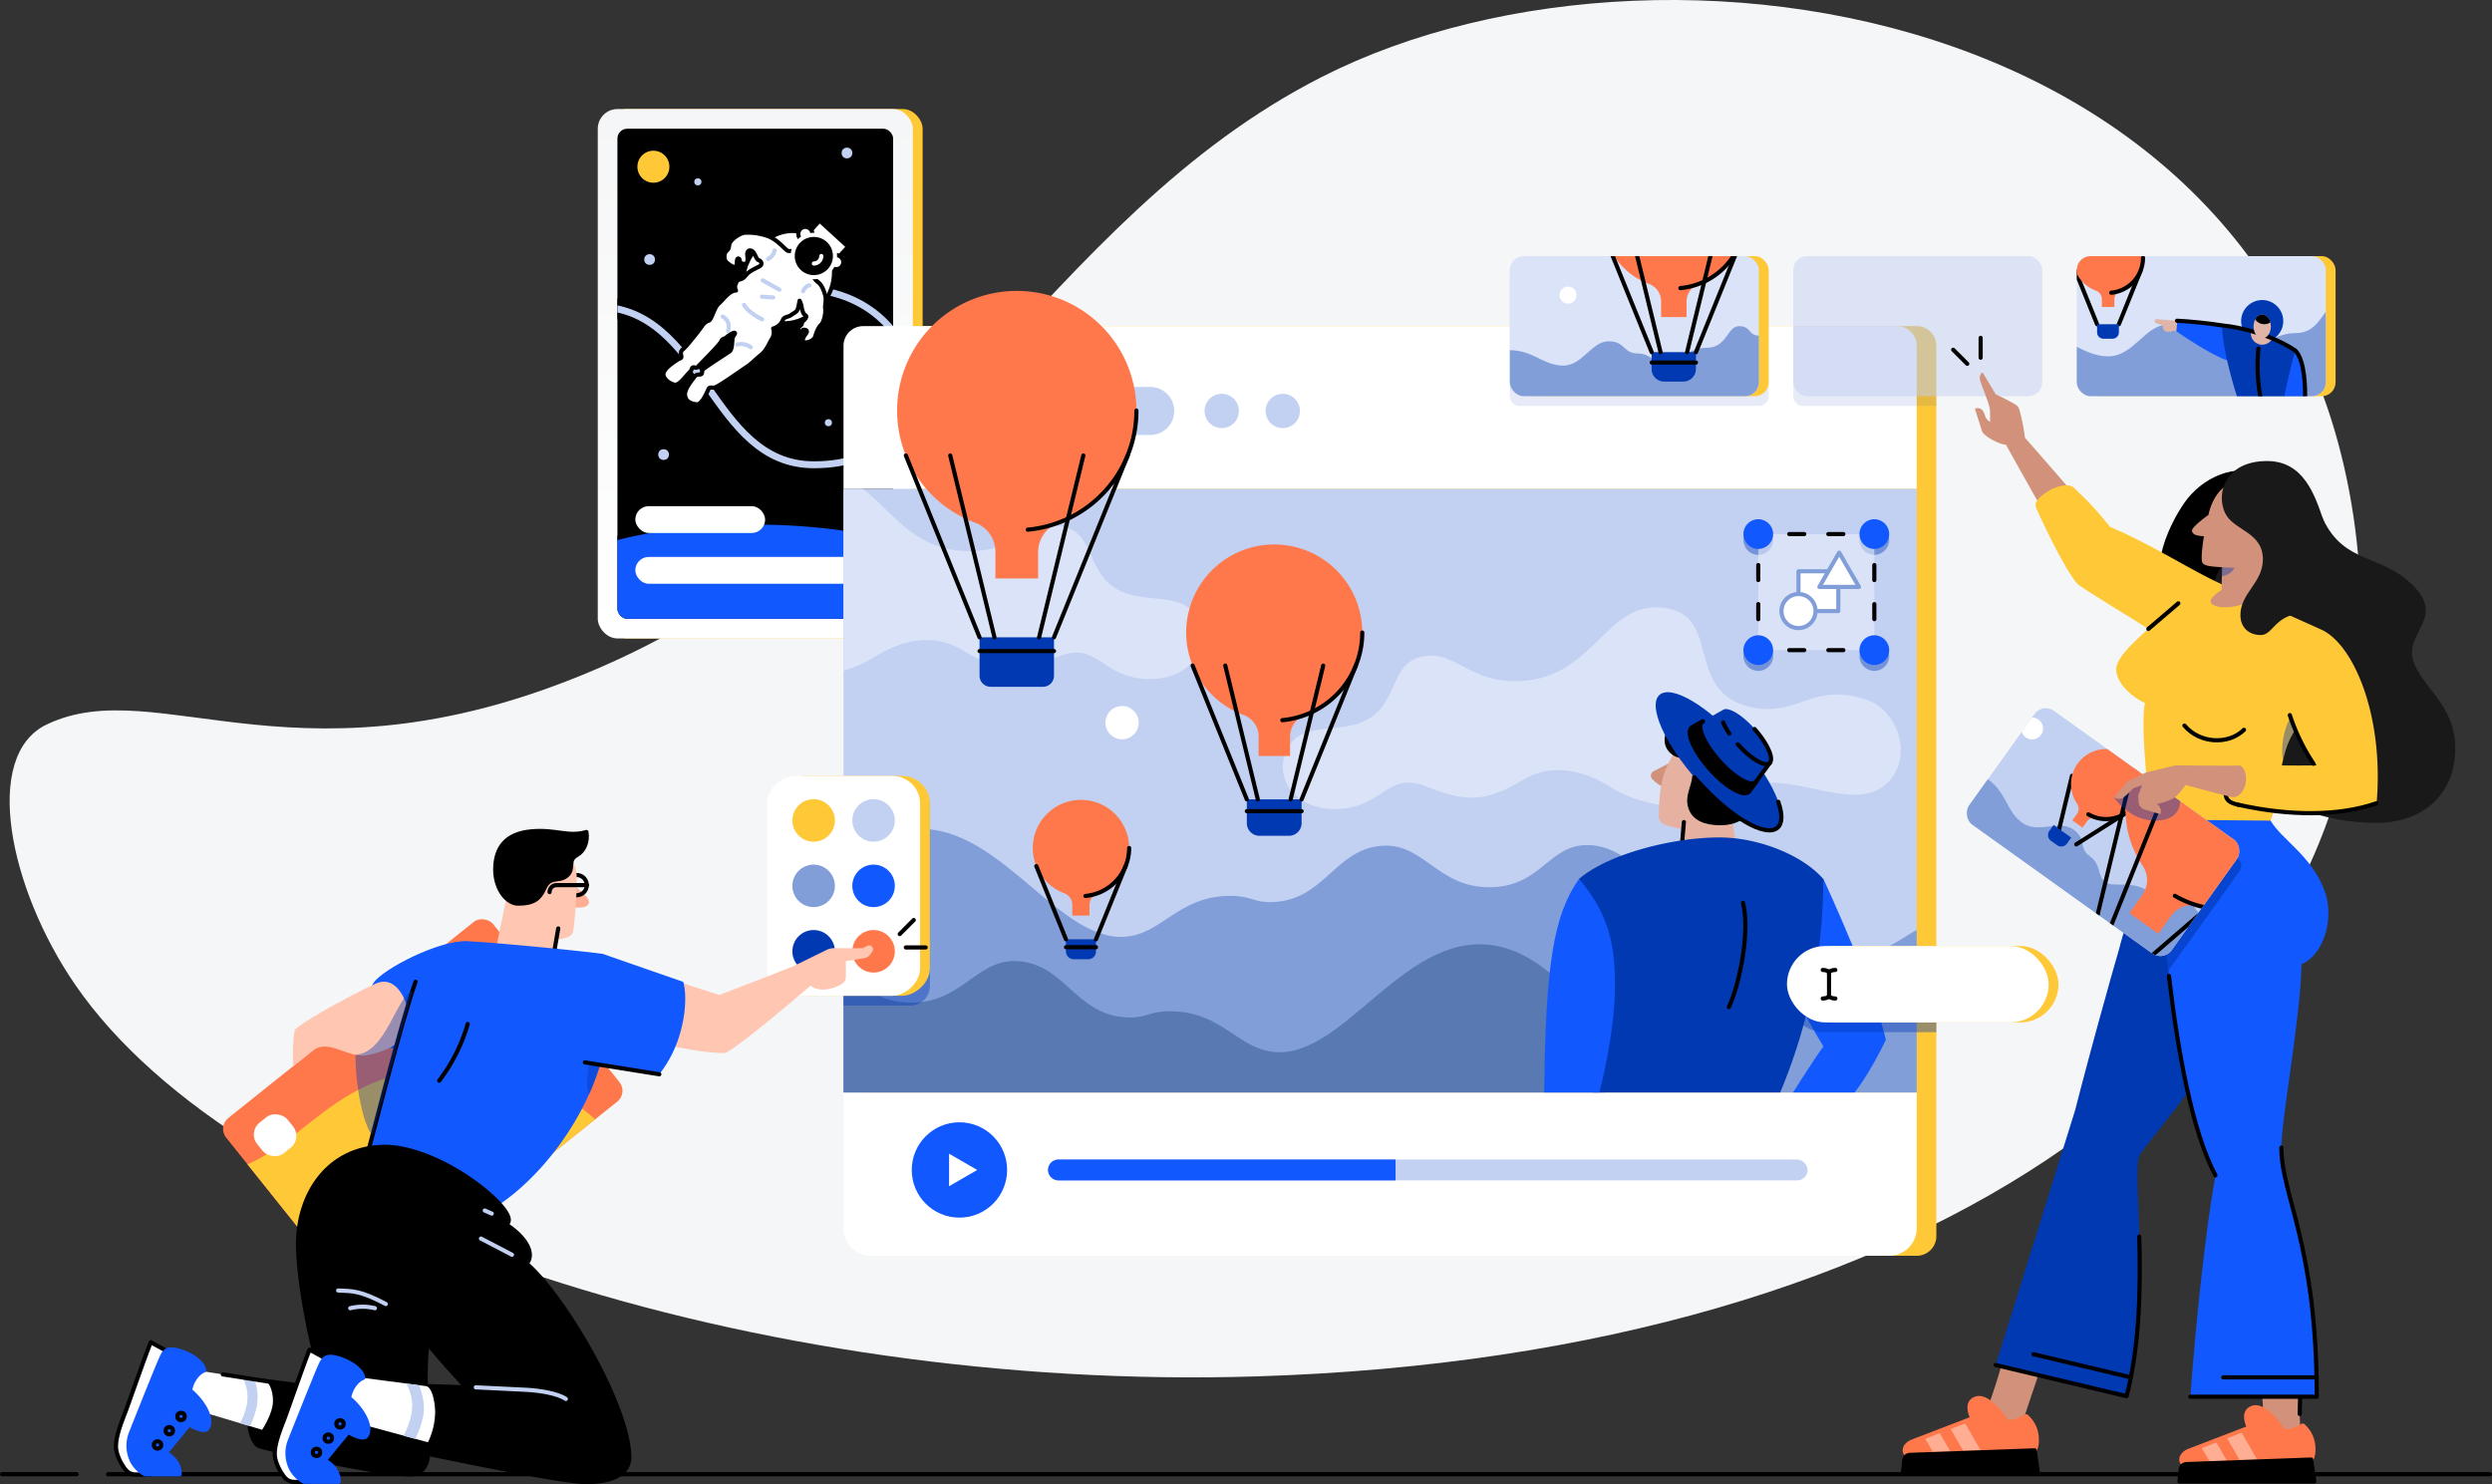 <svg xmlns="http://www.w3.org/2000/svg" xmlns:xlink="http://www.w3.org/1999/xlink" viewBox="0 0 901.5 537" width="901.5" height="537"><rect x="0" y="0" width="901.5" height="537" fill="#333333" stroke="none"/><defs><style>.cls-1,.cls-39{fill:#c2d1f2;}.cls-2,.cls-6{fill:#ff784b;}.cls-3{fill:#dae3f7;}.cls-30,.cls-38,.cls-4,.cls-46{fill:#0039b2;}.cls-5{fill:#e0b5a7;}.cls-45,.cls-6{stroke:#ff784b;}.cls-12,.cls-16,.cls-18,.cls-19,.cls-20,.cls-27,.cls-28,.cls-29,.cls-32,.cls-33,.cls-37,.cls-45,.cls-50,.cls-6{stroke-linecap:round;}.cls-12,.cls-14,.cls-15,.cls-16,.cls-18,.cls-19,.cls-20,.cls-27,.cls-28,.cls-29,.cls-32,.cls-33,.cls-37,.cls-45,.cls-50,.cls-6{stroke-linejoin:round;}.cls-12,.cls-16,.cls-17,.cls-18,.cls-19,.cls-20,.cls-27,.cls-28,.cls-29,.cls-32,.cls-33,.cls-37,.cls-45,.cls-50,.cls-6{stroke-width:1.5px;}.cls-7{isolation:isolate;}.cls-8{fill:#f5f6f7;}.cls-20,.cls-9{fill:#ffc837;}.cls-10{fill:url(#linear-gradient);}.cls-11{clip-path:url(#clip-path);}.cls-12,.cls-24,.cls-37{fill:#1258ff;}.cls-12,.cls-14,.cls-16,.cls-20,.cls-27,.cls-28,.cls-29,.cls-32,.cls-50{stroke:#000;}.cls-13,.cls-16,.cls-33{fill:#fff;}.cls-14,.cls-15,.cls-18,.cls-19,.cls-27,.cls-32,.cls-45{fill:none;}.cls-14{stroke-width:7.5px;}.cls-15,.cls-19{stroke:#c2d1f2;}.cls-15{stroke-width:2.5px;}.cls-17,.cls-18{stroke:#fff;}.cls-17{stroke-miterlimit:10;}.cls-21{clip-path:url(#clip-path-2);}.cls-22,.cls-29{fill:#829ed9;}.cls-23{fill:#5979b2;}.cls-25{fill:#d1917b;}.cls-26{fill:#e6b1a1;}.cls-30{opacity:0.4;}.cls-30,.cls-38,.cls-46{mix-blend-mode:multiply;}.cls-31{fill:#e7edfa;}.cls-31,.cls-46{opacity:0.6;}.cls-32{stroke-dasharray:5.44 8.7;}.cls-33{stroke:#829ed9;}.cls-34{clip-path:url(#clip-path-3);}.cls-35{fill:#ffae93;}.cls-36{fill:#ffc6b2;}.cls-37{stroke:#1258ff;}.cls-38{opacity:0.1;}.cls-39{fill-opacity:0.5;}.cls-40{clip-path:url(#clip-path-4);}.cls-41{clip-path:url(#clip-path-5);}.cls-42{clip-path:url(#clip-path-6);}.cls-43{clip-path:url(#clip-path-7);}.cls-44{clip-path:url(#clip-path-8);}.cls-47{fill:#191919;}.cls-48{clip-path:url(#clip-path-9);}.cls-49{clip-path:url(#clip-path-10);}.cls-50{fill:#d0deff;}</style><linearGradient id="linear-gradient" x1="273.23" y1="39.46" x2="273.23" y2="230.99" gradientUnits="userSpaceOnUse"><stop offset="0" stop-color="#f5f6f7"/><stop offset="1" stop-color="#fff"/></linearGradient><clipPath id="clip-path"><rect x="223.36" y="46.57" width="99.74" height="177.32" rx="3.55"/></clipPath><clipPath id="clip-path-2"><rect class="cls-1" x="305.15" y="176.88" width="388.23" height="218.38"/></clipPath><clipPath id="clip-path-3"><rect class="cls-2" x="91.08" y="359.98" width="123.69" height="83.21" rx="5" transform="translate(-217.23 183.31) rotate(-38.63)"/></clipPath><clipPath id="clip-path-4"><rect class="cls-3" x="546.2" y="92.67" width="90.07" height="50.67" rx="5"/></clipPath><clipPath id="clip-path-5"><rect class="cls-3" x="751.29" y="92.67" width="90.07" height="50.67" rx="5"/></clipPath><clipPath id="clip-path-6"><path class="cls-4" d="M830.33,126.85c-1.91,6.44-4.12,17.19-4.12,17.19H809.43s-5.57-16.95-5.57-26.26C811.19,118.47,822,121.4,830.33,126.85Z"/></clipPath><clipPath id="clip-path-7"><ellipse class="cls-5" cx="818.37" cy="118.12" rx="3.14" ry="4.31"/></clipPath><clipPath id="clip-path-8"><path class="cls-6" d="M733,512.42a10.93,10.93,0,0,1,3.82,8.44,7.67,7.67,0,0,1-.77,3.9l-45.33,1.65a1.57,1.57,0,0,1-1.67-1.62c0-1.35,1.11-2.59,2.9-3.28l21.61-8.31s-3.08-5.65,1.2-7.18c3.11-1.11,7.44,2.65,11.3,8.59A15.35,15.35,0,0,0,733,512.42Z"/></clipPath><clipPath id="clip-path-9"><path class="cls-6" d="M833.07,515.78a10.94,10.94,0,0,1,3.81,8.44,7.65,7.65,0,0,1-.77,3.89l-45.33,1.65a1.56,1.56,0,0,1-1.66-1.62c0-1.34,1.1-2.59,2.89-3.28l21.62-8.3s-3.08-5.66,1.2-7.19c3.1-1.11,7.44,2.66,11.29,8.59A15.46,15.46,0,0,0,833.07,515.78Z"/></clipPath><clipPath id="clip-path-10"><rect class="cls-1" x="715.78" y="275.73" width="90.07" height="50.67" rx="5" transform="translate(317.32 -386.53) rotate(35.59)"/></clipPath></defs><title>Asset 9</title><g class="cls-7"><g id="Layer_2" data-name="Layer 2"><g id="Colour_2" data-name="Colour 2"><path class="cls-8" d="M27.22,356.31c60,87.28,247.6,147.18,427,141.7,247.78-7.58,400-123.12,400-271.6,0-221.53-248.25-263.56-376-198.6C377.34,79.13,337.35,189.13,217.37,241.38,109,288.59,57.47,242.65,16.87,262.14-6.59,273.4,3.29,321.51,27.22,356.31Z"/><path class="cls-9" d="M700.49,447.25a7.11,7.11,0,0,1-7.11,7.11h-374a7.11,7.11,0,0,1-7.11-7.11V125.11a7.11,7.11,0,0,1,7.11-7.11h374a7.11,7.11,0,0,1,7.11,7.11"/><rect class="cls-9" x="219.81" y="39.46" width="113.96" height="191.54" rx="7.11"/><rect class="cls-10" x="216.25" y="39.46" width="113.96" height="191.54" rx="7.11"/><rect x="223.36" y="46.57" width="99.74" height="177.32" rx="3.55"/><g class="cls-11"><ellipse class="cls-12" cx="272.81" cy="217.37" rx="83.07" ry="28.33"/><circle class="cls-1" cx="252.46" cy="65.79" r="1.29"/><circle class="cls-1" cx="306.4" cy="55.36" r="1.94"/><circle class="cls-1" cx="299.68" cy="152.94" r="1.29"/><circle class="cls-1" cx="240.06" cy="164.47" r="1.94"/><circle class="cls-1" cx="235" cy="93.9" r="1.94"/><rect class="cls-13" x="229.83" y="183.13" width="46.96" height="9.71" rx="4.85"/><rect class="cls-13" x="229.83" y="201.51" width="86.32" height="9.71" rx="4.85"/><path class="cls-14" d="M292.32,104.65c22.22,1.11,36.1,17.13,36.83,30.57,1,17.93-9.59,32.94-34.7,32.94-37.86,0-39.33-57.19-78.85-57.19-17.44,0-28.23,10.14-28.23,21.89,0,14.74,14.73,25.14,27.42,25.14"/><path class="cls-15" d="M292.32,104.65c22.22,1.11,36.1,17.13,36.83,30.57,1,17.93-9.59,32.94-34.7,32.94-37.86,0-39.33-57.19-78.85-57.19-17.44,0-28.23,10.14-28.23,21.89,0,14.74,14.73,25.14,27.42,25.14"/><rect class="cls-16" x="270.01" y="82.87" width="30.59" height="34.78" rx="15.3" transform="translate(167.28 -178.17) rotate(47.67)"/><path class="cls-16" d="M298.59,107.2c-.33-1.51-1.25-4.12-2.62-5.1s-2.09-2.48-3-5.29-4.7-5.16-4.7-5.16c-1.77-1.24-2.36-.59-3.27-.91s-3.28-3.59-6.71-5.12a21.52,21.52,0,0,0-8.8-1.42c-1.63.06-5.5,2.45-5.69,4.48s-1.05,1.89-1.37,2.61a3.74,3.74,0,0,0,0,3.14c.58.85,3.13,2.74,3.78,2s0-2.94.92-2.88-.23,1.92,2.2,1.92c1.27,0,1.2-1.47,1-3.17s1.13-2.22,2.16-1.1c.69.73,1.18,2.7,1.9,2.9s1.47,1.12.81,1.9-3.79,1.57-5.48,3.72-2.68.66-3.46,2.75a2.8,2.8,0,0,0,0,2.66,2.82,2.82,0,0,0-1.42.34c-2,1-3.39,3.14-4.9,4.44s-2.48,5.62-3.46,6.08a4.49,4.49,0,0,0-2.35,1.76c-.59,1-5.81,7.64-7,8.56s-.72,1.89-.65,2.68-.46.52-1.31,1.11-4.9,3-5.16,5.12,3.33,4.41,4.83,3.89,3.73-3.59,4.57-4.38.59-.85,1-1.56,1.37.26,1.89-.33,8-8,8.56-9.28,1.24-.85,2-1.56,2.55-1.83,2.94-1.57-.58.91-.78,2,0,4-1.16,4.77-9,5.81-9.49,6.4-.26,1-.52,1.6-1.83-.1-2.61,1.08-3.79,4.51-3.4,6.86,2.35,2.94,4.18,3.13,3.66-4.11,4.18-5.29.92-.58,2.29-.78,10.12-6.53,11.62-7.45,3.4-2.94,5.36-4.5,2.87-4.31,3.85-5.75a4.55,4.55,0,0,0,.38-3.64,5.26,5.26,0,0,0,3.48-3c.39-1.31,2-1.11,2.94-1.83s2.15-1.11,2.48-2.22.65-3,.65-3a8.27,8.27,0,0,1,.72,2,7.52,7.52,0,0,0,.78,2.68c.46.65,1.31.65.72,1.63s-1.24.85-1.37,1.89-1.24.85-1.24,1.93,0,2.12.59,2.06.58-1.7,1.3-1.7,1.58.26.92,1.24-1.83,2.42-.92,3.13,3.73-.45,4.12-1.82,1.17-3.47,2.15-4.31,1.72-4.25,1.51-5.62S298.93,108.7,298.59,107.2Z"/><rect class="cls-16" x="292.23" y="83.59" width="13.98" height="7.27" transform="translate(137.39 -179.14) rotate(42.47)"/><circle class="cls-16" cx="291.34" cy="84.63" r="2.55"/><circle class="cls-16" cx="302.51" cy="94.86" r="2.55"/><circle class="cls-17" cx="294.41" cy="92.63" r="7.66"/><path class="cls-18" d="M294.41,95.34a2.71,2.71,0,0,0,2.7-2.71"/><path class="cls-19" d="M269.16,110.29c1.26,2.39,5.09,4.6,6.55,5.25"/><path class="cls-19" d="M277.87,93.7a4.82,4.82,0,0,0,2.39-3.09"/><path class="cls-19" d="M290.52,105.37s.84-2,2.25-2.11"/><path class="cls-19" d="M261.45,114.56a4.17,4.17,0,0,1,1.94,5.13"/><path class="cls-19" d="M266.78,124.63a5.89,5.89,0,0,1,4.78,1"/><line class="cls-19" x1="275.9" y1="101.43" x2="281.95" y2="104.81"/><line class="cls-19" x1="275.62" y1="107.34" x2="279.7" y2="107.62"/></g><circle class="cls-20" cx="236.37" cy="60.32" r="6.54"/><path class="cls-13" d="M693.38,125.11v51.77H305.15V125.11a7.11,7.11,0,0,1,7.11-7.11h374A7.1,7.1,0,0,1,693.38,125.11Z"/><path class="cls-13" d="M305.15,395.26H693.38a0,0,0,0,1,0,0v49.1a10,10,0,0,1-10,10H315.15a10,10,0,0,1-10-10v-49.1A0,0,0,0,1,305.15,395.26Z"/><rect class="cls-1" x="305.15" y="176.88" width="388.23" height="218.38"/><g class="cls-21"><path class="cls-3" d="M466.26,269.94c-6.47,10.67,1.92,22.82,16.44,22.79,17.84,0,18.77-13.91,33.2-8.21s21.2,6,35.25-2.45c10.31-6.19,22.11-3.33,31.65,2.81,12.27,7.88,34,10.05,47.18,1.33,15.15-10,39.78,9.31,52.65-2.81,9.48-8.94,4.52-26-7.16-30.1-19.45-6.85-24.72,6-41.39,2.68-24.51-4.82-11.65-31.74-30.12-35.7-23.6-5.07-26.34,26.73-56.62,26.17-17.55-.32-22.52-13-35.23-8.16-7.85,3-7.44,14.22-14.79,20.26C487.41,266.68,472.17,260.18,466.26,269.94Z"/><path class="cls-3" d="M432.67,222.9c6.47,10.68-1.92,22.83-16.44,22.8-17.83,0-18.77-13.91-33.2-8.21s-21.2,6-35.25-2.46c-10.31-6.18-22.1-3.32-31.65,2.81-12.27,7.89-34,10.06-47.17,1.33-15.16-10-39.79,9.32-52.65-2.81-9.49-8.94-4.53-26,7.15-30.1,19.45-6.84,24.72,6,41.39,2.69,24.52-4.83,11.65-31.75,30.12-35.71,23.6-5.06,26.34,26.74,56.62,26.18,17.56-.33,22.52-13,35.24-8.17,7.84,3,7.43,14.23,14.79,20.27C411.53,219.65,426.76,213.14,432.67,222.9Z"/><path class="cls-22" d="M726.46,356.4c-8.33-17.55-16.38-21.69-22-22.43-12.67-1.66-19.53,13.28-35.43,11.22-9.09-1.19-11.36-7-20.18-5.83-9.69,1.23-11.1,8-17.94,9.41-18.24,3.74-30.79-42-55.92-43-14.71-.61-17,14.82-35.57,15.24-20,.45-24.56-17.38-41.26-14.8-15.85,2.45-19.69,19.74-38.12,20.18-6.83.16-7.05-2.19-14.8-2.24-16.58-.11-23.12,10.65-33.63,13.9-26.17,8.1-47.73-39.39-79.83-38.12-11.27.44-26.49,7-43.95,33.64v68.78H726.46Z"/><path class="cls-23" d="M141.88,398.15c8.33-17.56,16.38-21.7,22-22.43,12.68-1.66,19.54,13.28,35.43,11.21,9.1-1.18,11.37-6.95,20.18-5.83,9.69,1.24,11.1,8,17.94,9.42,18.25,3.73,30.8-42,55.92-43,14.72-.61,17,14.82,35.57,15.24,20.05.45,24.57-17.38,41.26-14.8,15.85,2.44,19.7,19.74,38.12,20.18,6.84.16,7.06-2.2,14.8-2.25,16.59-.1,23.13,10.66,33.64,13.91,26.17,8.1,47.73-39.39,79.83-38.12,11.27.44,26.48,7,44,33.63v68.78H141.88Z"/><path class="cls-24" d="M659.63,318c9.08,19.73,20.08,46.51,22.59,58.26-6.29,13-11.29,19-11.29,19H648.65s8.53-13.5,11-16.65c-5.1-8.18-20.63-35.67-20.63-46.37C639,323,649.07,318,659.63,318Z"/><path class="cls-25" d="M605.71,275.14l-7.52,3.9a1.78,1.78,0,0,0-.58,2.7,12.64,12.64,0,0,0,4.47,3.16Z"/><path class="cls-26" d="M616.37,264.59c-6.58,0-11.51,8-14.07,14.47-1.88,4.78-2.19,12.54-2.22,16.26a3.22,3.22,0,0,0,2.09,3.05,35.19,35.19,0,0,0,6.77,1.62l-.71,8.34h20.28l-2-12.08c5.79-2,10.21-8.68,10.21-17.19C636.68,269.53,628.85,264.59,616.37,264.59Z"/><line class="cls-27" x1="608.51" y1="305.04" x2="609.16" y2="297.44"/><path class="cls-28" d="M613.09,279.35c0,5-3,8.29-1.63,12.7,1.25,4.2,5.6,5.79,10.82,5.79,6.79,0,11.79-3.28,11.79-11.38s-9-13-12.7-13S613.09,274.14,613.09,279.35Z"/><circle class="cls-28" cx="608.65" cy="267.75" r="5.73"/><ellipse class="cls-4" cx="621.7" cy="275.45" rx="10.39" ry="32.13" transform="translate(-25.8 483.12) rotate(-41.68)"/><path class="cls-4" d="M632.88,286.2h0l7.55-10.32h0c1.3-1.77-1.12-7-5.62-12.1s-9.46-8.07-11.38-7h0l-11.12,6.31h0a1.94,1.94,0,0,0-.29.21c-2.07,1.84.87,8.51,6.57,14.91s12,10.08,14,8.24A1.86,1.86,0,0,0,632.88,286.2Z"/><path class="cls-28" d="M632.88,286.2a1.86,1.86,0,0,1-.23.26c-2.07,1.84-8.36-1.85-14-8.24S610,265.15,612,263.31a1.94,1.94,0,0,1,.29-.21L616,261a2.61,2.61,0,0,0-.27.19c-2,1.74.82,8,6.18,14.05s11.29,9.5,13.24,7.77a1.71,1.71,0,0,0,.22-.25Z"/><path class="cls-27" d="M625.58,265.38a23.08,23.08,0,0,1-2.21-4"/><path class="cls-27" d="M640.24,276.1c-1.71,1.52-6.91-1.53-11.61-6.81"/><path class="cls-4" d="M571.23,318C581.72,309,604.9,303,622,303c14.45,0,30.4,6.61,37.6,15.07A200.39,200.39,0,0,1,644,395.26H576.26C581.3,371.76,579.06,338.47,571.23,318Z"/><path class="cls-24" d="M571.23,318C562,331,559.06,349.52,558.64,395.26h19.93s5.66-20.91,5.66-38.61C584.23,342.94,582.56,331.33,571.23,318Z"/><path class="cls-27" d="M630.54,326.67c2.61,10-1.11,29.19-5.12,37.73"/><path class="cls-2" d="M492.81,228.87A31.85,31.85,0,1,0,450,258.75a8.27,8.27,0,0,1,5.32,7.79v7h11.37v-6.89a8.43,8.43,0,0,1,5.39-7.94A31.85,31.85,0,0,0,492.81,228.87Z"/><path class="cls-27" d="M492.81,228.86a31.84,31.84,0,0,1-28.92,31.71"/><path class="cls-4" d="M451.05,289.23h19.81a0,0,0,0,1,0,0v8.6a4.57,4.57,0,0,1-4.57,4.57H455.62a4.57,4.57,0,0,1-4.57-4.57v-8.6A0,0,0,0,1,451.05,289.23Z"/><line class="cls-27" x1="490.49" y1="240.82" x2="470.87" y2="289.23"/><line class="cls-27" x1="478.68" y1="240.82" x2="466.9" y2="289.23"/><line class="cls-27" x1="443.25" y1="240.81" x2="455.02" y2="289.23"/><line class="cls-27" x1="431.44" y1="240.81" x2="451.05" y2="289.23"/><line class="cls-27" x1="451.05" y1="293.49" x2="470.87" y2="293.49"/><path class="cls-2" d="M408.48,306.83A17.43,17.43,0,1,0,385,323.18a4.52,4.52,0,0,1,2.91,4.27v3.83h6.22v-3.77a4.61,4.61,0,0,1,3-4.34A17.44,17.44,0,0,0,408.48,306.83Z"/><path class="cls-27" d="M408.48,306.83a17.43,17.43,0,0,1-15.82,17.35"/><path class="cls-4" d="M385.63,339.86h10.85a0,0,0,0,1,0,0v4.4a2.81,2.81,0,0,1-2.81,2.81h-5.24a2.81,2.81,0,0,1-2.81-2.81v-4.4A0,0,0,0,1,385.63,339.86Z"/><line class="cls-27" x1="407.21" y1="313.37" x2="396.47" y2="339.87"/><line class="cls-27" x1="374.89" y1="313.37" x2="385.63" y2="339.86"/><line class="cls-27" x1="385.63" y1="342.71" x2="396.47" y2="342.71"/><circle class="cls-13" cx="405.92" cy="261.47" r="6.02"/></g><line class="cls-29" x1="39.09" y1="533.39" x2="900.75" y2="533.39"/><line class="cls-27" x1="0.75" y1="533.39" x2="27.73" y2="533.39"/><circle class="cls-30" cx="636.07" cy="195.38" r="5.38"/><circle class="cls-30" cx="678.05" cy="195.38" r="5.38"/><circle class="cls-30" cx="636.07" cy="237.36" r="5.38"/><circle class="cls-30" cx="678.05" cy="237.36" r="5.38"/><rect class="cls-31" x="636.07" y="193.24" width="41.98" height="41.98"/><polyline class="cls-27" points="678.05 232.73 678.05 235.23 675.55 235.23"/><line class="cls-32" x1="666.85" y1="235.23" x2="642.92" y2="235.23"/><polyline class="cls-27" points="638.57 235.23 636.07 235.23 636.07 232.73"/><line class="cls-32" x1="636.07" y1="224.02" x2="636.07" y2="200.09"/><polyline class="cls-27" points="636.07 195.74 636.07 193.24 638.57 193.24"/><line class="cls-32" x1="647.27" y1="193.24" x2="671.2" y2="193.24"/><polyline class="cls-27" points="675.55 193.24 678.05 193.24 678.05 195.74"/><line class="cls-32" x1="678.05" y1="204.44" x2="678.05" y2="228.37"/><circle class="cls-24" cx="636.07" cy="193.24" r="5.38"/><circle class="cls-24" cx="678.05" cy="193.24" r="5.38"/><circle class="cls-24" cx="636.07" cy="235.23" r="5.38"/><circle class="cls-24" cx="678.05" cy="235.23" r="5.38"/><rect class="cls-33" x="650.62" y="206.7" width="14.4" height="14.4"/><circle class="cls-33" cx="650.62" cy="221.09" r="6.16"/><polygon class="cls-33" points="665.34 199.95 658.17 212.36 672.5 212.36 665.34 199.95"/><circle class="cls-1" cx="441.97" cy="148.69" r="6.21"/><circle class="cls-1" cx="464.05" cy="148.69" r="6.21"/><path class="cls-1" d="M416.38,140H381.74v17.39h34.64a8.7,8.7,0,0,0,0-17.39Z"/><path class="cls-30" d="M329.3,284.31H305.18v79.53H329.3a7.12,7.12,0,0,0,7.11-7.11V291.42A7.11,7.11,0,0,0,329.3,284.31Z"/><rect class="cls-9" x="268.97" y="292.84" width="79.53" height="55.35" rx="10" transform="translate(-11.79 629.25) rotate(-90)"/><rect class="cls-13" x="265.41" y="292.84" width="79.53" height="55.35" rx="10" transform="translate(-15.34 625.69) rotate(-90)"/><circle class="cls-4" cx="294.34" cy="344.19" r="7.69"/><circle class="cls-22" cx="294.34" cy="320.52" r="7.69"/><circle class="cls-9" cx="294.34" cy="296.85" r="7.69"/><circle class="cls-2" cx="316.02" cy="344.19" r="7.69"/><circle class="cls-24" cx="316.02" cy="320.52" r="7.69"/><circle class="cls-1" cx="316.02" cy="296.85" r="7.69"/><rect class="cls-2" x="91.08" y="359.98" width="123.69" height="83.21" rx="5" transform="translate(-217.23 183.31) rotate(-38.63)"/><g class="cls-34"><path class="cls-9" d="M68.65,425.62c39.43,0,45.32-38.78,92.85-38.78s61.59,27.8,61.59,27.8l-95.5,65.76Z"/></g><path class="cls-35" d="M208.47,321.09c2.78,2.16,5.69,4.65,4.15,6.36s-6.79.56-6.79.56Z"/><circle class="cls-27" cx="208.62" cy="320.25" r="3.66"/><path class="cls-36" d="M180.23,315.47c0-10.15,9.08-12.48,13.62-12.48a14.79,14.79,0,0,1,14.79,15.3,151.65,151.65,0,0,1-1.22,18.3,3,3,0,0,1-2,2.47,17.48,17.48,0,0,1-4.18.91l-1.44,8.43H178.32l5.13-24.63A11.22,11.22,0,0,1,180.23,315.47Z"/><path class="cls-28" d="M179.15,314.63c0-8.14,4.07-13,13-13.83s13.44,2.19,20,.22c.58,3.51-.79,6.91-3.51,8.4-3.58,1.94-.61,4.9-3.58,7.4s-6-.22-8.2,4.69c-1.6,3.56-3.63,5.44-9.4,5.44C183.45,327,179.15,321.74,179.15,314.63Z"/><line class="cls-27" x1="200.69" y1="343.25" x2="201.95" y2="335.92"/><path class="cls-27" d="M198.81,322.77a2.51,2.51,0,0,1,2.51-2.52h11"/><path class="cls-24" d="M169.2,340.61c-10-.74-30.69,10-34,14.92s-2.78,14.69.07,18.29,7,7.18,11.62,5.62,34.81-25.19,34-29.82S175.56,341.08,169.2,340.61Z"/><path class="cls-36" d="M135.82,355.92c-6,2.74-24,12.1-29.17,16.61-1.09,5.12-.6,13.25-.6,13.25l7.46-5.94c5.63-3.81,12.14,2.83,18.69,2s15.23-5.14,16-10.22S144.93,351.79,135.82,355.92Z"/><path class="cls-36" d="M260.24,360s26.46-10.17,26.94-10.5l11.9-5.83a6,6,0,0,1,3-.6l10,0,1.79-.87a1.36,1.36,0,0,1,1.79,1.86c-.7,1.32-1.71,2.5-3,2.61L306,347.76l0,5.63a3.15,3.15,0,0,1-1.23,2.47,13.64,13.64,0,0,1-7.16,2.18c-3.2-.09-4.36-1.43-4.36-1.43S268.44,378,262.37,381c-12.59.05-33.36-6-33.36-6s-1.51-9.7.4-13.2,2.9-10.8,2.9-10.8Z"/><path class="cls-24" d="M150.34,355.2c-4.82,12.92-18.44,66.62-18.44,66.62.25,10.31.53,9.54.53,9.54s21.44,16.39,40.9,8.44c13.67-5.59,35.31-26.87,43.8-54.6l21.38,3.49a43.94,43.94,0,0,0,7.67-15.37c3.13-11.53,1-18.06,1-18.06s-21.88-7.6-29.12-10.13c-11.12-1.46-43.57-4.52-48.82-4.52C161.09,340.61,154.8,343.25,150.34,355.2Z"/><path class="cls-28" d="M93.69,523.18c2.56,1.08,43,10.28,54.77,10.28,4.64,0,6.37-4,6.37-7.4,5.81,1.09,48.43,10.19,57.19,10.19,12,0,15.63-4.52,15.63-8.94,0-18.1-23.14-57.94-37.12-70.15,2.82-3.17.46-9-7.43-14.13,3.07-1.77-1.87-7.27-5.79-10.73-11.41-10.09-27.1-17.36-38-17.36-20.07,0-31.5,16.5-31.5,35.26,0,12.91,4.86,39.07,10,52.77-10.92-2.2-21.07-3.14-21.88-3.27-1.7-.29-4.09,2.64-5.37,9.29S91.14,522.09,93.69,523.18Zm60.36-21.67a113.41,113.41,0,0,1,.54-15.42c3.4,4.1,8.46,9.84,14,15.87C162.31,501.74,158.9,501.62,154.05,501.51Z"/><path class="cls-13" d="M154.05,501.51c2.5.33,3.37,6.69,3.37,9.46a25.82,25.82,0,0,1-2.6,10.86l-41-11.12,2.83-14.12Z"/><path class="cls-13" d="M95.94,499.7c1.61.25,3.39,4.87,2.64,9s-3.75,8.62-3.75,8.62L59.56,506.77l2.8-12.36Z"/><path class="cls-16" d="M61,489.19l-6.44-3.55c-1.71,4-7.81,21.56-9.11,25-2,5.13-3.49,9.23-3.49,12.77,0,3.11,2.36,7.17,3.76,8.67a4.4,4.4,0,0,0,3.25,1.4h5.68s-7.08-8.26-4.27-18S61,489.19,61,489.19Z"/><path class="cls-37" d="M73.89,495.82c-.54-3.24-5.32-6.14-9.61-7.24s-4.91.46-6.34,3.71S48.27,516.13,47.18,519a12.54,12.54,0,0,0,.73,9.9,11.86,11.86,0,0,0,4.58,4.52H65c0-5.54-5.08-7.69-5.08-7.69l8.5-10.33s5.37,3.29,6.64,1.36c2.23-3.37-1.59-9.85-6.29-13.67C69.33,499.5,71.83,496.51,73.89,495.82Z"/><path class="cls-16" d="M118.48,491.88,112,488.33c-1.7,4-7.81,21.56-9.1,25-2,5.13-3.5,9.22-3.5,12.76,0,3.11,2.37,7.18,3.77,8.68a4.42,4.42,0,0,0,3.25,1.4h5.68s-7.08-8.26-4.28-18S118.48,491.88,118.48,491.88Z"/><path class="cls-37" d="M131.41,498.51c-.54-3.24-5.32-6.14-9.61-7.24s-4.92.45-6.34,3.7-9.67,23.85-10.77,26.74a12.58,12.58,0,0,0,.73,9.9,11.86,11.86,0,0,0,4.58,4.52h12.53c0-5.54-5.09-7.69-5.09-7.69l8.5-10.33s5.37,3.29,6.65,1.36c2.22-3.37-1.59-9.85-6.29-13.68C126.85,502.19,129.35,499.2,131.41,498.51Z"/><path class="cls-19" d="M139.57,471.81c-9.28-4.88-12-4.67-17.24-4.89"/><path class="cls-19" d="M135.62,473.33a18.55,18.55,0,0,0-8.92,0"/><path class="cls-19" d="M204.7,506.16c-3.11-2.1-9.75-3.06-14.19-3.3-7.07-.37-18.39-.9-18.39-.9"/><line class="cls-19" x1="185.22" y1="453.99" x2="173.99" y2="448.13"/><line class="cls-19" x1="177.9" y1="439.1" x2="175.36" y2="437.98"/><path class="cls-27" d="M169.2,370.49A62.46,62.46,0,0,1,158.89,391"/><path class="cls-27" d="M150.34,355.2c-4.82,12.92-18.44,66.62-18.44,66.62"/><circle class="cls-27" cx="56.99" cy="522.81" r="1.33"/><circle class="cls-27" cx="61.24" cy="517.65" r="1.33"/><circle class="cls-27" cx="65.49" cy="512.49" r="1.33"/><circle class="cls-27" cx="114.5" cy="525.5" r="1.33"/><circle class="cls-27" cx="118.76" cy="520.34" r="1.33"/><circle class="cls-27" cx="123.01" cy="515.17" r="1.33"/><line class="cls-27" x1="327.68" y1="342.8" x2="334.87" y2="342.8"/><line class="cls-27" x1="325.48" y1="337.96" x2="330.56" y2="332.87"/><path class="cls-30" d="M149.11,358.79c-5.74,1.64-9.36,22.12-20.52,22.87,0,11.35,2.82,25.61,6.15,29.09Z"/><path class="cls-30" d="M217.13,385.2l-4-.56c-.93,4.9-1.1,9.49,0,11.2C214.59,393.32,217.13,385.2,217.13,385.2Z"/><line class="cls-27" x1="211.58" y1="384.39" x2="238.51" y2="388.69"/><path class="cls-1" d="M89.31,508.05a27.38,27.38,0,0,1-2.45,6.87L90.42,516a30.52,30.52,0,0,0,2.5-7.28,19.16,19.16,0,0,0-.84-9.62l-4.36-.69A14.78,14.78,0,0,1,89.31,508.05Z"/><path class="cls-1" d="M148.85,511.48a30.93,30.93,0,0,1-2.86,8l4.23,1.14a33.7,33.7,0,0,0,2.9-8.32c.72-4-.32-7.89-1.46-11.07l-4.72-.62A15.91,15.91,0,0,1,148.85,511.48Z"/><circle class="cls-24" cx="347.08" cy="423.31" r="17.25"/><polygon class="cls-13" points="353.52 423.31 343.33 417.43 343.33 429.19 353.52 423.31"/><rect class="cls-1" x="379.13" y="419.53" width="274.79" height="7.56" rx="3.78"/><path class="cls-24" d="M382.91,419.53H504.85a0,0,0,0,1,0,0v7.56a0,0,0,0,1,0,0H382.91a3.78,3.78,0,0,1-3.78-3.78v0A3.78,3.78,0,0,1,382.91,419.53Z"/><path class="cls-4" d="M354.36,230.59h26.93a0,0,0,0,1,0,0v13.9a4,4,0,0,1-4,4H358.36a4,4,0,0,1-4-4v-13.9A0,0,0,0,1,354.36,230.59Z"/><path class="cls-2" d="M411.11,148.55a43.29,43.29,0,1,0-58.23,40.62,11.23,11.23,0,0,1,7.22,10.59v9.52h15.45v-9.36a11.45,11.45,0,0,1,7.33-10.79A43.29,43.29,0,0,0,411.11,148.55Z"/><path class="cls-27" d="M411.11,148.55a43.27,43.27,0,0,1-39.3,43.09"/><line class="cls-27" x1="407.96" y1="164.79" x2="381.29" y2="230.59"/><line class="cls-27" x1="391.91" y1="164.79" x2="375.9" y2="230.59"/><line class="cls-27" x1="343.75" y1="164.79" x2="359.75" y2="230.59"/><line class="cls-27" x1="327.7" y1="164.79" x2="354.36" y2="230.59"/><line class="cls-27" x1="354.37" y1="235.57" x2="381.3" y2="235.57"/><path class="cls-38" d="M693.61,118H648.74v25.33a3.51,3.51,0,0,0,3.45,3.56h48.3V125.11A7,7,0,0,0,693.61,118Z"/><path class="cls-38" d="M636.27,96.22H549.76a3.55,3.55,0,0,0-3.56,3.55v43.56a3.56,3.56,0,0,0,3.56,3.56h86.51a3.56,3.56,0,0,0,3.56-3.56V99.77A3.55,3.55,0,0,0,636.27,96.22Z"/><rect class="cls-9" x="549.76" y="92.67" width="90.07" height="50.67" rx="5"/><rect class="cls-9" x="754.84" y="92.67" width="90.07" height="50.67" rx="5"/><rect class="cls-39" x="648.74" y="92.67" width="90.07" height="50.67" rx="5"/><rect class="cls-3" x="546.2" y="92.67" width="90.07" height="50.67" rx="5"/><g class="cls-40"><path class="cls-22" d="M546.2,126.71c8.43,0,12.24,5.57,19.28,5.57s10.26-8.79,16.41-8.79,5.28,4.4,10.55,4.4,6.45,4.39,10,4.39,7.62-6.45,15-6.45,7.33-7.83,11.72-7.83,3.25,3.44,7.19,3.44v21.89H546.2Z"/><circle class="cls-13" cx="567.24" cy="106.78" r="3.08"/><path class="cls-2" d="M631.27,78.6a25.75,25.75,0,1,0-34.65,24.17,6.67,6.67,0,0,1,4.3,6.3v5.66h9.2v-5.57a6.81,6.81,0,0,1,4.36-6.42A25.76,25.76,0,0,0,631.27,78.6Z"/><path class="cls-27" d="M631.27,78.6a25.76,25.76,0,0,1-23.38,25.64"/><path class="cls-4" d="M597.51,127.41h16a0,0,0,0,1,0,0v6.08a4.57,4.57,0,0,1-4.57,4.57h-6.89a4.57,4.57,0,0,1-4.57-4.57v-6.08A0,0,0,0,1,597.51,127.41Z"/><line class="cls-27" x1="629.39" y1="88.26" x2="613.53" y2="127.41"/><line class="cls-27" x1="619.84" y1="88.26" x2="610.32" y2="127.41"/><line class="cls-27" x1="591.19" y1="88.26" x2="600.71" y2="127.41"/><line class="cls-27" x1="581.64" y1="88.26" x2="597.51" y2="127.41"/></g><rect class="cls-3" x="751.29" y="92.67" width="90.07" height="50.67" rx="5"/><g class="cls-41"><path class="cls-22" d="M737.6,121.66c11,0,16,7.27,25.13,7.27s13.38-11.47,21.41-11.47,6.88,5.73,13.76,5.73,8.41,5.74,13,5.74,9.94-8.41,19.49-8.41,9.56-10.22,15.29-10.22,4.23,4.48,9.38,4.48v28.55H737.6Z"/><circle class="cls-4" cx="818.37" cy="116.18" r="7.62"/><path class="cls-24" d="M787.55,116.09c4.62.21,12.07,1,16.31,1.69,5.31.89,6.72,4.7,6.72,7.56s-4.81,5.08-4.81,5.08c-6.24-2-18.51-10.6-18.51-10.6Z"/><path class="cls-24" d="M830.33,126.85c3.58,3.64,3.58,13.89,3.58,17.19h-7.7s-.8-7-.07-10.79C826.8,129.83,830.33,126.85,830.33,126.85Z"/><path class="cls-5" d="M787.55,116.09s-6.88-.59-7.37-.59a.7.7,0,0,0-.28,1.36c.36.17,2.5.88,2.5.88-.15,2.58,2.3,2.72,3.76,1.91l1.1.17Z"/><path class="cls-4" d="M830.33,126.85c-1.91,6.44-4.12,17.19-4.12,17.19H809.43s-5.57-16.95-5.57-26.26C811.19,118.47,822,121.4,830.33,126.85Z"/><g class="cls-42"><circle class="cls-5" cx="818.37" cy="120.61" r="4.12"/></g><path class="cls-27" d="M817,126.1a63.75,63.75,0,0,0,.8,17.94"/><path class="cls-27" d="M833.91,144c0-3.3,0-13.55-3.58-17.19-8.3-5.45-19.14-8.38-26.47-9.07-4.24-.71-11.69-1.48-16.31-1.69"/><ellipse class="cls-5" cx="818.37" cy="118.12" rx="3.14" ry="4.31"/><g class="cls-43"><circle class="cls-28" cx="819.13" cy="113.3" r="3.26"/></g><line class="cls-27" x1="774.33" y1="98.05" x2="766.52" y2="117.31"/><line class="cls-27" x1="750.84" y1="98.05" x2="758.64" y2="117.31"/><path class="cls-2" d="M775.25,93.29a12.67,12.67,0,1,0-17,11.89,3.29,3.29,0,0,1,2.12,3.1v2.79h4.52v-2.74a3.36,3.36,0,0,1,2.15-3.16A12.67,12.67,0,0,0,775.25,93.29Z"/><path class="cls-27" d="M775.25,93.29a12.67,12.67,0,0,1-11.5,12.62"/><path class="cls-4" d="M758.64,117.31h7.88a0,0,0,0,1,0,0v2.94a2.3,2.3,0,0,1-2.3,2.3h-3.28a2.3,2.3,0,0,1-2.3-2.3v-2.94A0,0,0,0,1,758.64,117.31Z"/></g><line class="cls-27" x1="597.51" y1="131.16" x2="613.53" y2="131.16"/><rect class="cls-13" x="92.44" y="403.7" width="14.11" height="14.11" rx="5.46" transform="translate(-234.64 151.97) rotate(-38.63)"/><path class="cls-25" d="M733.5,490.29a13.17,13.17,0,0,0-7.89-1.78s-5.71,21.15-9.33,26.81c-2,3.16-16.28,11.66-24.53,14.6h40a6.4,6.4,0,0,0,2.26-5c0-3.31-3.83-5.24-2.56-9.48s7-21.06,7-21.06A19.41,19.41,0,0,0,733.5,490.29Z"/><path class="cls-4" d="M780.68,296.16c-17.22,55.14-30,105.58-30,105.58l-28.74,92.15,47.39,11.26c9.31-35.77,1.52-81.86,4.76-87.34s22.46-26,30.94-45.79C812.69,354.06,822.35,309.38,780.68,296.16Z"/><path class="cls-2" d="M733,512.42a10.93,10.93,0,0,1,3.82,8.44,7.67,7.67,0,0,1-.77,3.9l-45.33,1.65a1.57,1.57,0,0,1-1.67-1.62c0-1.35,1.11-2.59,2.9-3.28l21.61-8.31s-3.08-5.65,1.2-7.18c3.11-1.11,7.44,2.65,11.3,8.59A15.35,15.35,0,0,0,733,512.42Z"/><g class="cls-44"><rect class="cls-35" x="696.84" y="511.22" width="5.56" height="18.43" transform="translate(-166.49 419.54) rotate(-30)"/><rect class="cls-35" x="708.04" y="511.22" width="5.56" height="18.43" transform="translate(-164.99 425.13) rotate(-30)"/></g><path class="cls-45" d="M733,512.42a10.93,10.93,0,0,1,3.82,8.44,7.67,7.67,0,0,1-.77,3.9l-45.33,1.65a1.57,1.57,0,0,1-1.67-1.62c0-1.35,1.11-2.59,2.9-3.28l21.61-8.31s-3.08-5.65,1.2-7.18c3.11-1.11,7.44,2.65,11.3,8.59A15.35,15.35,0,0,0,733,512.42Z"/><path class="cls-28" d="M737.19,532.67H688.42l.47-4.38a2.12,2.12,0,0,1,2-1.89l45.16-1.64Z"/><path class="cls-27" d="M721.92,493.89l47.39,11.26c4.91-18.87,5.06-40.6,4.59-57.74"/><path class="cls-46" d="M774.07,417.81c3.24-5.49,22.46-26,30.94-45.79,0,0-19.28-24-19.28-10.09C785.73,380.08,774.07,417.81,774.07,417.81Z"/><path class="cls-28" d="M819.13,173.1c-10.06-5.55-22.37.61-28.35,9.32s-15.1,27.71-3.13,39.68,30.32,5.46,37.86-12.36S833,180.78,819.13,173.1Z"/><path class="cls-47" d="M840.38,187.82c7.75,16.46,21,12.43,32.64,24.09s-3.28,17.24,0,27.2,15.19,15.81,15.19,31.61c0,17-12,27-28.46,27-38.37,0-62.36-25.53-62.36-66.19C797.39,188.12,835.64,177.77,840.38,187.82Z"/><path class="cls-25" d="M716.88,148.14c.72.55,1.06,1.88,1.45,2.86a3.65,3.65,0,0,0,1.63,1.62c-.06-1.75,0-3.45-.11-4.6-.27-2.24-3.41-9.41-3.63-10.89a2.94,2.94,0,0,1,.58-2.14.33.33,0,0,1,.55,0L722,142.7a73,73,0,0,1,7.13,3.69,3.12,3.12,0,0,1,1.41,1.87,69.52,69.52,0,0,1,2,10.11s18.83,21.46,19.75,22.83.33,4.86-3,6.88c-3.74,2.26-6.87,1.75-7.77.62-1.48-1.87-15.86-27.82-15.86-27.82-2.23,0-7.59-2.82-8.59-4.7l-2.64-8.31A2.55,2.55,0,0,1,716.88,148.14Z"/><path class="cls-9" d="M741,177.68c3-1.88,7.64-3,9.35-1.13,2.18,2.33,4.8,4,13,14.07,13.14,5.57,26.49,13.87,36,18.67s39.71,18.2,39.71,18.2c5.61,15.58-.48,25.53-8.52,36.27-6.59,8.79-5.43,24-9.16,33.16-.86,2.11-10.49,2-17.61,2.21s-21.41,1.54-24.15-2.21-5.38-36.55-3.63-42.54c-4.6-2.06-9.69-6.6-10.42-11.43-.6-4,4.69-9.27,11.61-15.39-9-5.81-16.76-10.22-25.46-16.07-5.06-5.62-14.21-25.49-15.14-27.73S738,179.55,741,177.68Z"/><path class="cls-25" d="M826,501.43c-4.31,0-8.34.45-8.34.45s2.71,10-.91,15.61c-2,3.17-14.92,11.21-23.18,14.15h40a6.4,6.4,0,0,0,2.26-5c0-3.3-3-5.44-3.62-9.83a70.2,70.2,0,0,1,.23-14.79S830.81,501.43,826,501.43Z"/><path class="cls-24" d="M821.38,296.92l-40.75-.37c0,17.6,4.71,98.57,20.82,128.71-3.74,20.85-7,52.41-9.09,80.1H838.1c0-55.34-12.81-72.8-12.81-90.15,0-10.31,6.94-46.89,7.31-66.36,8-3.27,12.3-16.9,8.06-27.29C835.59,309.13,825.59,303.94,821.38,296.92Z"/><path class="cls-2" d="M833.07,515.78a10.94,10.94,0,0,1,3.81,8.44,7.65,7.65,0,0,1-.77,3.89l-45.33,1.65a1.56,1.56,0,0,1-1.66-1.62c0-1.34,1.1-2.59,2.89-3.28l21.62-8.3s-3.08-5.66,1.2-7.19c3.1-1.11,7.44,2.66,11.29,8.59A15.46,15.46,0,0,0,833.07,515.78Z"/><g class="cls-48"><rect class="cls-35" x="796.88" y="514.58" width="5.56" height="18.43" transform="translate(-154.76 470) rotate(-30)"/><rect class="cls-35" x="808.07" y="514.58" width="5.56" height="18.43" transform="translate(-153.26 475.6) rotate(-30)"/></g><path class="cls-45" d="M833.07,515.78a10.94,10.94,0,0,1,3.81,8.44,7.65,7.65,0,0,1-.77,3.89l-45.33,1.65a1.56,1.56,0,0,1-1.66-1.62c0-1.34,1.1-2.59,2.89-3.28l21.62-8.3s-3.08-5.66,1.2-7.19c3.1-1.11,7.44,2.66,11.29,8.59A15.46,15.46,0,0,0,833.07,515.78Z"/><path class="cls-28" d="M837.22,536H788.45l.47-4.38a2.13,2.13,0,0,1,2-1.89l45.16-1.65Z"/><path class="cls-25" d="M815.55,172.92c11.93-.17,17.42,6.87,17.42,12.46a20.61,20.61,0,0,1-12.46,18.8c-.42,5.49-4.92,12.76-4.92,12.76-5.61,2.78-11.66,3.61-14.93,1.92s3-5.39,3-5.39l.21-8.23c-2.85-.22-5.93-.27-7-1.42s.42-9.8.42-9.8c-2.55-.15-4.07-.52-4.33-1.92s5.94-5.79,5.94-5.79C800.6,179,804.74,173.08,815.55,172.92Z"/><path class="cls-47" d="M820.13,166.81c13.25,0,17.22,12.3,20.25,21s-1.85,33.27-8.71,34.17c-8.93,1.17-9.48,7.79-13.83,7.79s-7.41-2.8-7.36-7.34c.08-7.81,8-11.53,8.14-19.85.13-10.15-10.54-10.54-13.63-16.86C801.58,178.75,804.8,166.81,820.13,166.81Z"/><path class="cls-27" d="M790.24,262.52c5.52,6.57,15.93,7.05,21.55,1.53"/><line class="cls-27" x1="777.18" y1="227.56" x2="788.03" y2="218.29"/><path class="cls-30" d="M803.82,205.24l4.52.21a5.86,5.86,0,0,1-4.6,3Z"/><path class="cls-27" d="M784.63,353.09c3.15,27.1,8.45,56.5,16.82,72.17"/><path class="cls-27" d="M792.36,505.36H838.1c0-55.34-12.81-72.8-12.81-90.15"/><line class="cls-27" x1="832.07" y1="505.82" x2="831.94" y2="511.61"/><path class="cls-30" d="M825.82,275.27c.95-4.28,2.32-8.32,4.72-11.51,0,0,3-3.89,1.44-4.83-2.54-1.58-4.18,1.83-5,4.27A27.85,27.85,0,0,0,825.82,275.27Z"/><line class="cls-27" x1="735.65" y1="489.99" x2="770.86" y2="498.35"/><line class="cls-27" x1="838.03" y1="498.35" x2="804.29" y2="498.35"/><line class="cls-27" x1="716.51" y1="129.42" x2="716.51" y2="122.23"/><line class="cls-27" x1="711.67" y1="131.63" x2="706.58" y2="126.54"/><path class="cls-46" d="M809.29,310.29l-19.07-13.65-8.32-.07c-.4-.14-.8-.28-1.22-.41-5,16.15-9.71,31.9-13.78,46.1l12.9,9.23a3.55,3.55,0,0,0,5-.82l25.35-35.42A3.55,3.55,0,0,0,809.29,310.29Z"/><rect class="cls-1" x="715.78" y="275.73" width="90.07" height="50.67" rx="5" transform="translate(317.32 -386.53) rotate(35.59)"/><g class="cls-49"><path class="cls-22" d="M719.12,281.94c6.85,4.91,6.71,11.65,12.43,15.75s13.46-1.18,18.47,2.4,1.73,6.64,6,9.71,2.68,7.33,5.54,9.38,10-.81,15.91,3.46,10.52-2.11,14.1.45.63,4.68,3.85,7l-12.75,17.8-73.24-52.42Z"/><line class="cls-27" x1="768.66" y1="294.39" x2="751.11" y2="305.51"/><line class="cls-27" x1="749.56" y1="280.72" x2="744.7" y2="300.92"/><path class="cls-2" d="M772.18,291.06a12.67,12.67,0,1,0-20.78-.25,3.28,3.28,0,0,1-.09,3.75l-1.62,2.27,3.68,2.63,1.59-2.23a3.37,3.37,0,0,1,3.59-1.32A12.66,12.66,0,0,0,772.18,291.06Z"/><path class="cls-27" d="M772.18,291.06a12.68,12.68,0,0,1-16.7,3.57"/><path class="cls-4" d="M742.43,302.73h7.88a0,0,0,0,1,0,0v2.65a2.58,2.58,0,0,1-2.58,2.58H745a2.58,2.58,0,0,1-2.58-2.58v-2.65A0,0,0,0,1,742.43,302.73Z" transform="matrix(0.81, 0.58, -0.58, 0.81, 317.12, -377.33)"/><path class="cls-2" d="M834.16,314a36,36,0,1,0-59-.71,9.34,9.34,0,0,1-.24,10.64l-4.6,6.43,10.43,7.47,4.53-6.32a9.52,9.52,0,0,1,10.17-3.75A36,36,0,0,0,834.16,314Z"/><path class="cls-27" d="M834.16,314a36,36,0,0,1-47.38,10.11"/><path class="cls-50" d="M749.75,347.11h22.37a0,0,0,0,1,0,0v10.3a4.57,4.57,0,0,1-4.57,4.57H754.32a4.57,4.57,0,0,1-4.57-4.57v-10.3a0,0,0,0,1,0,0Z" transform="translate(348.47 -376.61) rotate(35.59)"/><line class="cls-27" x1="824.18" y1="323.46" x2="774.36" y2="355.01"/><line class="cls-27" x1="813.34" y1="315.7" x2="770.72" y2="352.41"/><line class="cls-27" x1="780.81" y1="292.42" x2="759.8" y2="344.6"/><line class="cls-27" x1="769.97" y1="284.66" x2="756.17" y2="341.99"/><circle class="cls-13" cx="735.14" cy="263.58" r="3.96"/></g><path class="cls-30" d="M764.77,288.52s6.6-5.7,9.32-5.7c1,0,10.83,4.34,10.83,4.34l3.74,2.68c0,4.38-3.27,7.08-9,7.08C770.13,296.92,764.77,288.52,764.77,288.52Z"/><path class="cls-9" d="M828.36,258.75a77.56,77.56,0,0,0,9.7,18.15c-7.64.27-24.62-.26-28.12.09s-4.82,4.64-4.89,8.19.29,5,4.6,6c18.72,4.21,36.65,4.15,50.1-.54,2.8-32.38-8.82-58.66-20.69-63.12"/><path class="cls-27" d="M828.36,258.75a73.48,73.48,0,0,0,8.55,17.58"/><path class="cls-27" d="M809.65,291.15c18.72,4.21,36.65,4.15,50.1-.54"/><path class="cls-27" d="M805.05,285.18c-.07,3.55.29,5,4.6,6"/><path class="cls-25" d="M786.94,276.93l-10.8,2.63-6.35,3.07-5,5.89a3.58,3.58,0,0,0,2.74.37c1.26-.51,4.13-3.65,4.13-3.65l3.28-1.2-1.44,3.85.16,2.31a3,3,0,0,0,2.13,2.68l5.72,1.7a3.49,3.49,0,0,0,0-2.37,2.39,2.39,0,0,0-1.37-1.25s4.85-1.13,6.45-2.34a19.29,19.29,0,0,0,4-4.6s15.44,4.16,16.86,4.37c1.89.29,4.18-1.35,4.93-5.1.62-3.13-.76-6.38-2.46-6.3C807.13,277.12,786.94,276.93,786.94,276.93Z"/><path class="cls-27" d="M643.31,290.1c1.53,4.37,1.56,7.75-.24,9.35-4.29,3.82-17.33-3.83-29.13-17.09l-1-1.12"/><path class="cls-27" d="M616,261l-3.71,2.1h0a1.94,1.94,0,0,0-.29.21c-2.07,1.84.87,8.51,6.57,14.91s12,10.08,14,8.24a1.86,1.86,0,0,0,.23-.26h0l7.55-10.32h0c1.3-1.77-1.12-7-5.62-12.1"/><path class="cls-30" d="M700.49,345.83H660.27a13.82,13.82,0,0,0-13.82,13.82h0a13.82,13.82,0,0,0,13.82,13.82h40.22Z"/><rect class="cls-9" x="650" y="342.28" width="94.67" height="27.64" rx="13.82"/><rect class="cls-13" x="646.45" y="342.28" width="94.67" height="27.64" rx="13.82"/><line class="cls-27" x1="661.67" y1="351.98" x2="661.67" y2="360.21"/><path class="cls-27" d="M661.67,352c0-.58,1-1.06,2.28-1.06"/><path class="cls-27" d="M661.67,352c0-.58-1-1.06-2.28-1.06"/><path class="cls-27" d="M661.67,360.21c0,.59-1,1.06-2.28,1.06"/><path class="cls-27" d="M661.67,360.21c0,.59,1,1.06,2.28,1.06"/><line class="cls-16" x1="80.6" y1="497.27" x2="98.28" y2="500.05"/></g></g></g></svg>